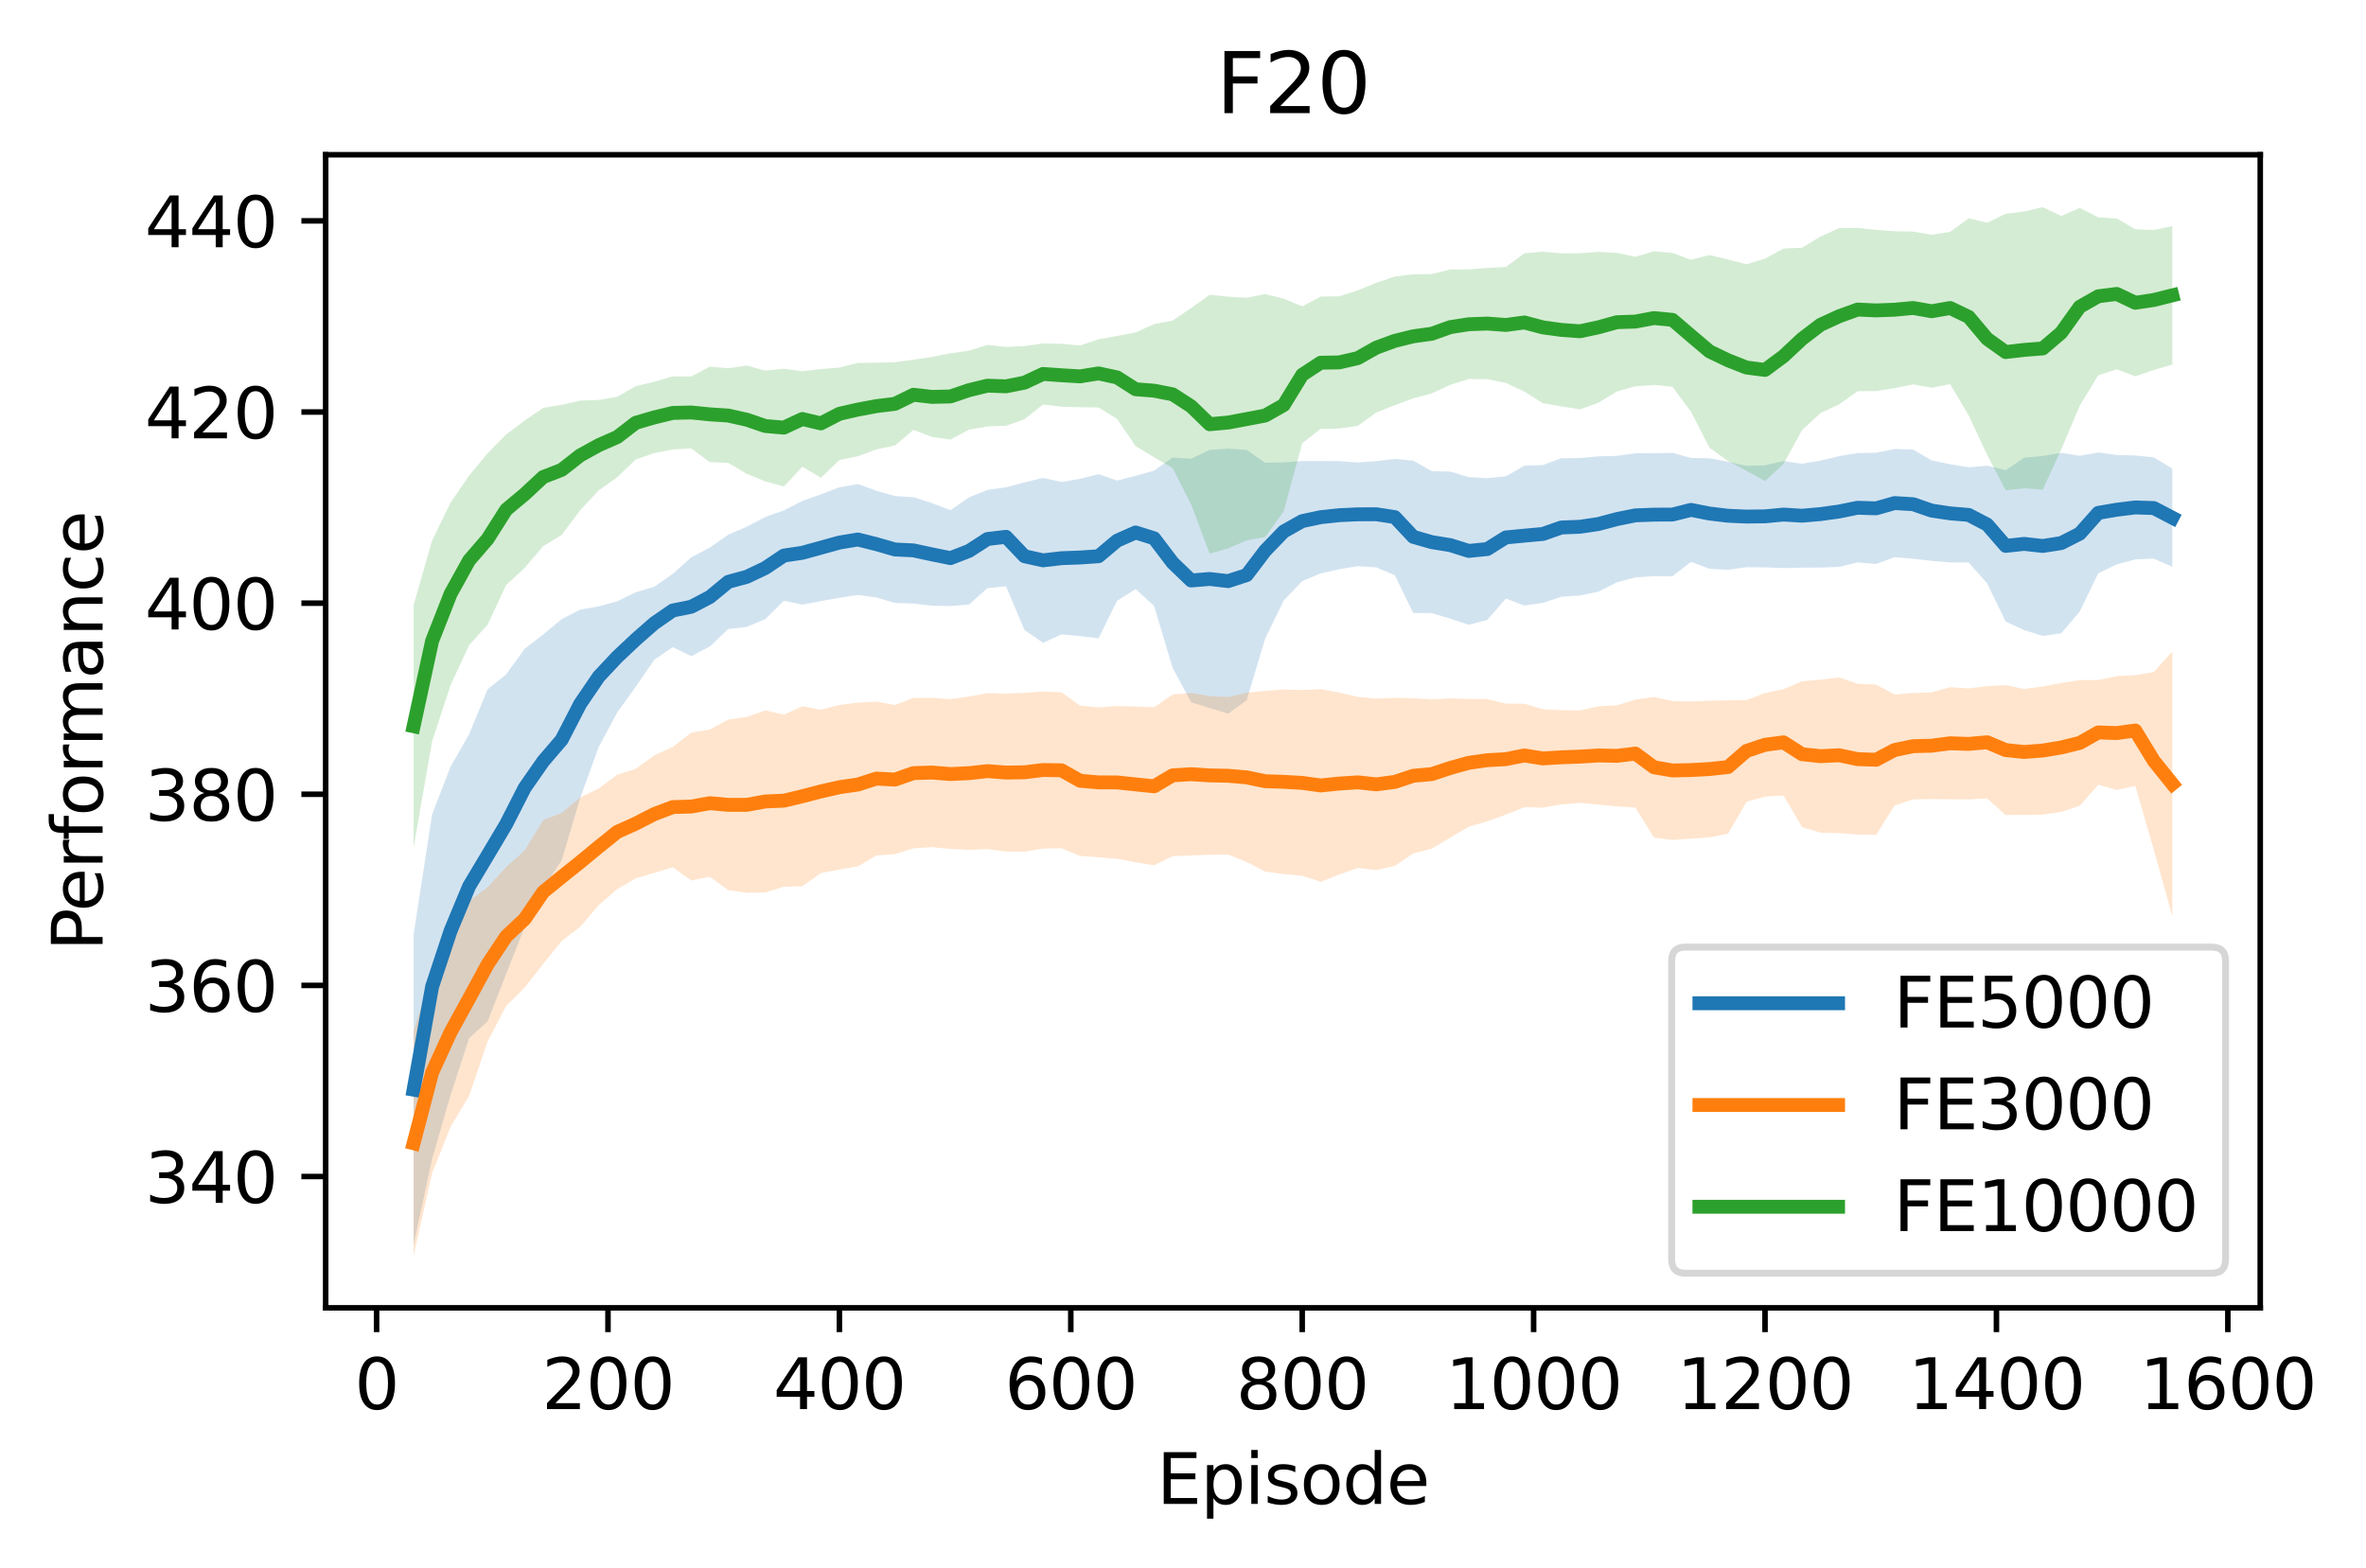<?xml version="1.0" encoding="utf-8" standalone="no"?>
<!DOCTYPE svg PUBLIC "-//W3C//DTD SVG 1.1//EN"
  "http://www.w3.org/Graphics/SVG/1.1/DTD/svg11.dtd">
<svg xmlns:xlink="http://www.w3.org/1999/xlink" width="341.218pt" height="226.194pt" viewBox="0 0 341.218 226.194" xmlns="http://www.w3.org/2000/svg" version="1.1">
 <defs>
  <style type="text/css">*{stroke-linejoin: round; stroke-linecap: butt}</style>
 </defs>
 <g id="figure_1">
  <g id="patch_1">
   <path d="M 0 226.194 
L 341.218 226.194 
L 341.218 0 
L 0 0 
z
" style="fill: #ffffff"/>
  </g>
  <g id="axes_1">
   <g id="patch_2">
    <path d="M 46.966 188.638 
L 325.966 188.638 
L 325.966 22.318 
L 46.966 22.318 
z
" style="fill: #ffffff"/>
   </g>
   <g id="PolyCollection_1">
    <path d="M 59.647 134.804 
L 59.647 179.536 
L 62.317 167.156 
L 64.987 157.92 
L 67.657 149.74 
L 70.327 147.311 
L 72.997 140.479 
L 75.667 133.698 
L 78.336 128.102 
L 81.006 124.088 
L 83.676 115.099 
L 86.346 107.743 
L 89.016 102.764 
L 91.686 99.05 
L 94.356 95.159 
L 97.025 93.34 
L 99.695 94.643 
L 102.365 93.249 
L 105.035 90.726 
L 107.705 90.412 
L 110.375 89.296 
L 113.045 86.646 
L 115.714 87.206 
L 118.384 86.696 
L 121.054 86.224 
L 123.724 85.81 
L 126.394 86.183 
L 129.064 86.966 
L 131.734 87.049 
L 134.403 87.359 
L 137.073 87.407 
L 139.743 87.196 
L 142.413 84.828 
L 145.083 84.566 
L 147.753 90.885 
L 150.423 92.709 
L 153.092 91.504 
L 155.762 91.756 
L 158.432 92.063 
L 161.102 86.655 
L 163.772 84.975 
L 166.442 87.397 
L 169.112 96.331 
L 171.781 101.291 
L 174.451 102.125 
L 177.121 102.936 
L 179.791 100.996 
L 182.461 92.105 
L 185.131 86.633 
L 187.801 83.82 
L 190.47 82.701 
L 193.14 82.105 
L 195.81 81.663 
L 198.48 81.828 
L 201.15 82.971 
L 203.82 88.417 
L 206.49 88.433 
L 209.159 89.235 
L 211.829 90.11 
L 214.499 89.413 
L 217.169 86.333 
L 219.839 87.338 
L 222.509 86.957 
L 225.179 86.073 
L 227.848 85.892 
L 230.518 85.34 
L 233.188 83.989 
L 235.858 83.284 
L 238.528 83.089 
L 241.198 83.12 
L 243.868 81.032 
L 246.537 82.039 
L 249.207 82.179 
L 251.877 81.812 
L 254.547 81.83 
L 257.217 81.935 
L 259.887 81.874 
L 262.557 81.861 
L 265.226 81.769 
L 267.896 81.118 
L 270.566 81.342 
L 273.236 80.362 
L 275.906 80.596 
L 278.576 80.892 
L 281.246 81.127 
L 283.915 81.125 
L 286.585 84.155 
L 289.255 89.655 
L 291.925 90.879 
L 294.595 91.726 
L 297.265 91.342 
L 299.935 88.204 
L 302.604 82.695 
L 305.274 81.406 
L 307.944 80.684 
L 310.614 80.583 
L 313.284 81.754 
L 313.284 67.589 
L 313.284 67.589 
L 310.614 65.972 
L 307.944 65.695 
L 305.274 65.628 
L 302.604 65.256 
L 299.935 65.74 
L 297.265 65.321 
L 294.595 65.772 
L 291.925 66.015 
L 289.255 67.818 
L 286.585 67.164 
L 283.915 67.412 
L 281.246 66.96 
L 278.576 66.404 
L 275.906 64.852 
L 273.236 64.758 
L 270.566 65.301 
L 267.896 65.354 
L 265.226 65.789 
L 262.557 66.439 
L 259.887 66.891 
L 257.217 66.505 
L 254.547 67.121 
L 251.877 67.203 
L 249.207 66.598 
L 246.537 66.1 
L 243.868 66.055 
L 241.198 65.314 
L 238.528 65.371 
L 235.858 65.379 
L 233.188 65.75 
L 230.518 65.824 
L 227.848 66.066 
L 225.179 66.09 
L 222.509 67.077 
L 219.839 67.179 
L 217.169 68.698 
L 214.499 68.964 
L 211.829 68.816 
L 209.159 68.021 
L 206.49 67.957 
L 203.82 66.442 
L 201.15 66.193 
L 198.48 66.515 
L 195.81 66.706 
L 193.14 66.508 
L 190.47 66.488 
L 187.801 66.502 
L 185.131 66.697 
L 182.461 66.752 
L 179.791 64.894 
L 177.121 64.699 
L 174.451 64.891 
L 171.781 66.164 
L 169.112 65.994 
L 166.442 67.884 
L 163.772 68.63 
L 161.102 69.315 
L 158.432 68.391 
L 155.762 69.064 
L 153.092 69.515 
L 150.423 68.936 
L 147.753 69.573 
L 145.083 70.287 
L 142.413 70.656 
L 139.743 71.738 
L 137.073 73.592 
L 134.403 72.562 
L 131.734 71.72 
L 129.064 71.54 
L 126.394 70.785 
L 123.724 69.818 
L 121.054 70.288 
L 118.384 71.3 
L 115.714 72.258 
L 113.045 73.617 
L 110.375 74.557 
L 107.705 75.973 
L 105.035 77.115 
L 102.365 78.985 
L 99.695 80.379 
L 97.025 82.767 
L 94.356 84.633 
L 91.686 85.428 
L 89.016 86.731 
L 86.346 87.457 
L 83.676 87.932 
L 81.006 89.295 
L 78.336 91.511 
L 75.667 93.578 
L 72.997 97.265 
L 70.327 99.408 
L 67.657 105.907 
L 64.987 110.561 
L 62.317 117.459 
L 59.647 134.804 
z
" clip-path="url(#pb93de72623)" style="fill: #1f77b4; fill-opacity: 0.2"/>
   </g>
   <g id="PolyCollection_2">
    <path d="M 59.647 148.715 
L 59.647 181.078 
L 62.317 169.218 
L 64.987 162.518 
L 67.657 158.052 
L 70.327 150.208 
L 72.997 145.085 
L 75.667 142.44 
L 78.336 139.039 
L 81.006 135.709 
L 83.676 133.681 
L 86.346 130.548 
L 89.016 128.245 
L 91.686 126.685 
L 94.356 125.897 
L 97.025 125.082 
L 99.695 126.995 
L 102.365 126.47 
L 105.035 128.386 
L 107.705 128.772 
L 110.375 128.731 
L 113.045 127.892 
L 115.714 127.827 
L 118.384 125.933 
L 121.054 125.416 
L 123.724 124.961 
L 126.394 123.396 
L 129.064 123.199 
L 131.734 122.35 
L 134.403 122.196 
L 137.073 122.449 
L 139.743 122.566 
L 142.413 122.474 
L 145.083 122.822 
L 147.753 122.843 
L 150.423 122.395 
L 153.092 122.354 
L 155.762 123.444 
L 158.432 123.659 
L 161.102 123.878 
L 163.772 124.366 
L 166.442 124.815 
L 169.112 123.487 
L 171.781 123.388 
L 174.451 123.288 
L 177.121 123.259 
L 179.791 124.329 
L 182.461 125.714 
L 185.131 126.069 
L 187.801 126.319 
L 190.47 127.182 
L 193.14 126.141 
L 195.81 125.177 
L 198.48 125.498 
L 201.15 124.898 
L 203.82 123.087 
L 206.49 122.419 
L 209.159 120.807 
L 211.829 119.239 
L 214.499 118.454 
L 217.169 117.507 
L 219.839 116.427 
L 222.509 116.487 
L 225.179 116.025 
L 227.848 115.801 
L 230.518 116.046 
L 233.188 116.307 
L 235.858 116.482 
L 238.528 120.805 
L 241.198 121.156 
L 243.868 120.958 
L 246.537 120.781 
L 249.207 120.258 
L 251.877 115.646 
L 254.547 114.897 
L 257.217 114.741 
L 259.887 119.297 
L 262.557 120.097 
L 265.226 120.163 
L 267.896 120.366 
L 270.566 120.422 
L 273.236 116.184 
L 275.906 115.301 
L 278.576 115.249 
L 281.246 115.293 
L 283.915 115.296 
L 286.585 115.156 
L 289.255 117.559 
L 291.925 117.546 
L 294.595 117.499 
L 297.265 117.117 
L 299.935 116.216 
L 302.604 113.201 
L 305.274 113.942 
L 307.944 113.358 
L 310.614 122.541 
L 313.284 132.148 
L 313.284 93.955 
L 313.284 93.955 
L 310.614 96.931 
L 307.944 97.375 
L 305.274 97.523 
L 302.604 98.086 
L 299.935 98.092 
L 297.265 98.507 
L 294.595 99.014 
L 291.925 99.378 
L 289.255 98.817 
L 286.585 98.97 
L 283.915 99.294 
L 281.246 99.118 
L 278.576 99.865 
L 275.906 99.954 
L 273.236 100.168 
L 270.566 98.741 
L 267.896 98.618 
L 265.226 97.708 
L 262.557 98.033 
L 259.887 98.266 
L 257.217 99.405 
L 254.547 99.948 
L 251.877 100.981 
L 249.207 101.01 
L 246.537 101.067 
L 243.868 101.18 
L 241.198 101.103 
L 238.528 100.528 
L 235.858 100.906 
L 233.188 101.735 
L 230.518 101.882 
L 227.848 102.462 
L 225.179 102.431 
L 222.509 102.292 
L 219.839 101.501 
L 217.169 101.484 
L 214.499 100.843 
L 211.829 100.81 
L 209.159 100.727 
L 206.49 100.881 
L 203.82 100.699 
L 201.15 100.66 
L 198.48 100.761 
L 195.81 100.508 
L 193.14 99.889 
L 190.47 99.403 
L 187.801 99.524 
L 185.131 99.458 
L 182.461 99.647 
L 179.791 99.919 
L 177.121 100.527 
L 174.451 100.39 
L 171.781 99.942 
L 169.112 100.175 
L 166.442 102.01 
L 163.772 101.908 
L 161.102 101.83 
L 158.432 102.037 
L 155.762 101.778 
L 153.092 99.856 
L 150.423 99.726 
L 147.753 99.937 
L 145.083 100.04 
L 142.413 99.971 
L 139.743 100.468 
L 137.073 100.838 
L 134.403 100.66 
L 131.734 100.673 
L 129.064 101.685 
L 126.394 101.202 
L 123.724 101.352 
L 121.054 101.675 
L 118.384 102.365 
L 115.714 101.867 
L 113.045 103.081 
L 110.375 102.467 
L 107.705 103.397 
L 105.035 103.792 
L 102.365 105.226 
L 99.695 105.664 
L 97.025 107.738 
L 94.356 108.948 
L 91.686 110.897 
L 89.016 111.739 
L 86.346 113.729 
L 83.676 115.012 
L 81.006 117.252 
L 78.336 118.278 
L 75.667 122.669 
L 72.997 125.044 
L 70.327 127.968 
L 67.657 129.967 
L 64.987 135.204 
L 62.317 140.174 
L 59.647 148.715 
z
" clip-path="url(#pb93de72623)" style="fill: #ff7f0e; fill-opacity: 0.2"/>
   </g>
   <g id="PolyCollection_3">
    <path d="M 59.647 87.289 
L 59.647 122.204 
L 62.317 106.934 
L 64.987 98.805 
L 67.657 93.049 
L 70.327 90.093 
L 72.997 84.375 
L 75.667 81.909 
L 78.336 78.778 
L 81.006 77.151 
L 83.676 73.582 
L 86.346 70.732 
L 89.016 68.828 
L 91.686 66.264 
L 94.356 65.352 
L 97.025 64.825 
L 99.695 64.682 
L 102.365 66.648 
L 105.035 66.764 
L 107.705 68.349 
L 110.375 69.433 
L 113.045 70.174 
L 115.714 67.316 
L 118.384 68.907 
L 121.054 66.356 
L 123.724 65.808 
L 126.394 64.819 
L 129.064 64.253 
L 131.734 61.997 
L 134.403 63.015 
L 137.073 63.407 
L 139.743 61.972 
L 142.413 61.505 
L 145.083 61.408 
L 147.753 60.465 
L 150.423 58.341 
L 153.092 58.662 
L 155.762 58.736 
L 158.432 58.776 
L 161.102 60.423 
L 163.772 64.329 
L 166.442 65.957 
L 169.112 67.515 
L 171.781 72.768 
L 174.451 79.849 
L 177.121 79.099 
L 179.791 77.937 
L 182.461 77.463 
L 185.131 73.762 
L 187.801 63.939 
L 190.47 61.853 
L 193.14 61.806 
L 195.81 61.426 
L 198.48 59.502 
L 201.15 58.443 
L 203.82 57.449 
L 206.49 56.743 
L 209.159 55.492 
L 211.829 54.668 
L 214.499 54.694 
L 217.169 55.236 
L 219.839 56.48 
L 222.509 58.149 
L 225.179 58.613 
L 227.848 59.044 
L 230.518 58.09 
L 233.188 56.463 
L 235.858 55.722 
L 238.528 55.514 
L 241.198 55.788 
L 243.868 59.38 
L 246.537 64.575 
L 249.207 66.497 
L 251.877 67.905 
L 254.547 69.403 
L 257.217 66.905 
L 259.887 62.031 
L 262.557 59.574 
L 265.226 58.332 
L 267.896 56.431 
L 270.566 56.399 
L 273.236 55.985 
L 275.906 55.437 
L 278.576 55.928 
L 281.246 55.413 
L 283.915 59.916 
L 286.585 65.616 
L 289.255 70.723 
L 291.925 70.424 
L 294.595 70.642 
L 297.265 64.819 
L 299.935 58.505 
L 302.604 54.128 
L 305.274 53.275 
L 307.944 54.275 
L 310.614 53.362 
L 313.284 52.591 
L 313.284 32.61 
L 313.284 32.61 
L 310.614 33.174 
L 307.944 33.062 
L 305.274 31.516 
L 302.604 31.341 
L 299.935 29.993 
L 297.265 31.151 
L 294.595 29.878 
L 291.925 30.509 
L 289.255 30.834 
L 286.585 32.137 
L 283.915 31.49 
L 281.246 33.44 
L 278.576 33.86 
L 275.906 33.406 
L 273.236 33.358 
L 270.566 33.147 
L 267.896 32.868 
L 265.226 32.906 
L 262.557 34.114 
L 259.887 35.732 
L 257.217 35.849 
L 254.547 37.308 
L 251.877 38.12 
L 249.207 37.43 
L 246.537 36.788 
L 243.868 37.466 
L 241.198 36.483 
L 238.528 36.24 
L 235.858 37.044 
L 233.188 36.476 
L 230.518 36.331 
L 227.848 36.519 
L 225.179 36.556 
L 222.509 36.293 
L 219.839 36.544 
L 217.169 38.506 
L 214.499 38.646 
L 211.829 38.861 
L 209.159 38.873 
L 206.49 39.532 
L 203.82 39.566 
L 201.15 39.886 
L 198.48 40.792 
L 195.81 41.885 
L 193.14 42.735 
L 190.47 42.778 
L 187.801 44.188 
L 185.131 43.084 
L 182.461 42.413 
L 179.791 42.953 
L 177.121 42.787 
L 174.451 42.524 
L 171.781 44.43 
L 169.112 46.23 
L 166.442 46.746 
L 163.772 47.952 
L 161.102 48.452 
L 158.432 48.94 
L 155.762 49.832 
L 153.092 49.59 
L 150.423 49.536 
L 147.753 49.913 
L 145.083 50.039 
L 142.413 49.75 
L 139.743 50.58 
L 137.073 50.962 
L 134.403 51.478 
L 131.734 51.881 
L 129.064 52.245 
L 126.394 52.33 
L 123.724 52.34 
L 121.054 53.012 
L 118.384 53.231 
L 115.714 53.553 
L 113.045 53.179 
L 110.375 53.459 
L 107.705 52.724 
L 105.035 53.112 
L 102.365 52.88 
L 99.695 54.308 
L 97.025 54.291 
L 94.356 55.059 
L 91.686 55.709 
L 89.016 57.246 
L 86.346 57.685 
L 83.676 57.781 
L 81.006 58.386 
L 78.336 58.831 
L 75.667 60.664 
L 72.997 62.66 
L 70.327 65.368 
L 67.657 68.592 
L 64.987 72.484 
L 62.317 77.96 
L 59.647 87.289 
z
" clip-path="url(#pb93de72623)" style="fill: #2ca02c; fill-opacity: 0.2"/>
   </g>
   <g id="matplotlib.axis_1">
    <g id="xtick_1">
     <g id="line2d_1">
      <defs>
       <path id="m18a0cffa66" d="M 0 0 
L 0 3.5 
" style="stroke: #000000; stroke-width: 0.8"/>
      </defs>
      <g>
       <use xlink:href="#m18a0cffa66" x="54.308" y="188.638" style="stroke: #000000; stroke-width: 0.8"/>
      </g>
     </g>
     <g id="text_1">
      <!-- 0 -->
      <g transform="translate(51.126 203.237) scale(0.1 -0.1)">
       <defs>
        <path id="DejaVuSans-30" d="M 2034 4250 
Q 1547 4250 1301 3770 
Q 1056 3291 1056 2328 
Q 1056 1369 1301 889 
Q 1547 409 2034 409 
Q 2525 409 2770 889 
Q 3016 1369 3016 2328 
Q 3016 3291 2770 3770 
Q 2525 4250 2034 4250 
z
M 2034 4750 
Q 2819 4750 3233 4129 
Q 3647 3509 3647 2328 
Q 3647 1150 3233 529 
Q 2819 -91 2034 -91 
Q 1250 -91 836 529 
Q 422 1150 422 2328 
Q 422 3509 836 4129 
Q 1250 4750 2034 4750 
z
" transform="scale(0.016)"/>
       </defs>
       <use xlink:href="#DejaVuSans-30"/>
      </g>
     </g>
    </g>
    <g id="xtick_2">
     <g id="line2d_2">
      <g>
       <use xlink:href="#m18a0cffa66" x="87.681" y="188.638" style="stroke: #000000; stroke-width: 0.8"/>
      </g>
     </g>
     <g id="text_2">
      <!-- 200 -->
      <g transform="translate(78.137 203.237) scale(0.1 -0.1)">
       <defs>
        <path id="DejaVuSans-32" d="M 1228 531 
L 3431 531 
L 3431 0 
L 469 0 
L 469 531 
Q 828 903 1448 1529 
Q 2069 2156 2228 2338 
Q 2531 2678 2651 2914 
Q 2772 3150 2772 3378 
Q 2772 3750 2511 3984 
Q 2250 4219 1831 4219 
Q 1534 4219 1204 4116 
Q 875 4013 500 3803 
L 500 4441 
Q 881 4594 1212 4672 
Q 1544 4750 1819 4750 
Q 2544 4750 2975 4387 
Q 3406 4025 3406 3419 
Q 3406 3131 3298 2873 
Q 3191 2616 2906 2266 
Q 2828 2175 2409 1742 
Q 1991 1309 1228 531 
z
" transform="scale(0.016)"/>
       </defs>
       <use xlink:href="#DejaVuSans-32"/>
       <use xlink:href="#DejaVuSans-30" x="63.623"/>
       <use xlink:href="#DejaVuSans-30" x="127.246"/>
      </g>
     </g>
    </g>
    <g id="xtick_3">
     <g id="line2d_3">
      <g>
       <use xlink:href="#m18a0cffa66" x="121.054" y="188.638" style="stroke: #000000; stroke-width: 0.8"/>
      </g>
     </g>
     <g id="text_3">
      <!-- 400 -->
      <g transform="translate(111.51 203.237) scale(0.1 -0.1)">
       <defs>
        <path id="DejaVuSans-34" d="M 2419 4116 
L 825 1625 
L 2419 1625 
L 2419 4116 
z
M 2253 4666 
L 3047 4666 
L 3047 1625 
L 3713 1625 
L 3713 1100 
L 3047 1100 
L 3047 0 
L 2419 0 
L 2419 1100 
L 313 1100 
L 313 1709 
L 2253 4666 
z
" transform="scale(0.016)"/>
       </defs>
       <use xlink:href="#DejaVuSans-34"/>
       <use xlink:href="#DejaVuSans-30" x="63.623"/>
       <use xlink:href="#DejaVuSans-30" x="127.246"/>
      </g>
     </g>
    </g>
    <g id="xtick_4">
     <g id="line2d_4">
      <g>
       <use xlink:href="#m18a0cffa66" x="154.427" y="188.638" style="stroke: #000000; stroke-width: 0.8"/>
      </g>
     </g>
     <g id="text_4">
      <!-- 600 -->
      <g transform="translate(144.884 203.237) scale(0.1 -0.1)">
       <defs>
        <path id="DejaVuSans-36" d="M 2113 2584 
Q 1688 2584 1439 2293 
Q 1191 2003 1191 1497 
Q 1191 994 1439 701 
Q 1688 409 2113 409 
Q 2538 409 2786 701 
Q 3034 994 3034 1497 
Q 3034 2003 2786 2293 
Q 2538 2584 2113 2584 
z
M 3366 4563 
L 3366 3988 
Q 3128 4100 2886 4159 
Q 2644 4219 2406 4219 
Q 1781 4219 1451 3797 
Q 1122 3375 1075 2522 
Q 1259 2794 1537 2939 
Q 1816 3084 2150 3084 
Q 2853 3084 3261 2657 
Q 3669 2231 3669 1497 
Q 3669 778 3244 343 
Q 2819 -91 2113 -91 
Q 1303 -91 875 529 
Q 447 1150 447 2328 
Q 447 3434 972 4092 
Q 1497 4750 2381 4750 
Q 2619 4750 2861 4703 
Q 3103 4656 3366 4563 
z
" transform="scale(0.016)"/>
       </defs>
       <use xlink:href="#DejaVuSans-36"/>
       <use xlink:href="#DejaVuSans-30" x="63.623"/>
       <use xlink:href="#DejaVuSans-30" x="127.246"/>
      </g>
     </g>
    </g>
    <g id="xtick_5">
     <g id="line2d_5">
      <g>
       <use xlink:href="#m18a0cffa66" x="187.801" y="188.638" style="stroke: #000000; stroke-width: 0.8"/>
      </g>
     </g>
     <g id="text_5">
      <!-- 800 -->
      <g transform="translate(178.257 203.237) scale(0.1 -0.1)">
       <defs>
        <path id="DejaVuSans-38" d="M 2034 2216 
Q 1584 2216 1326 1975 
Q 1069 1734 1069 1313 
Q 1069 891 1326 650 
Q 1584 409 2034 409 
Q 2484 409 2743 651 
Q 3003 894 3003 1313 
Q 3003 1734 2745 1975 
Q 2488 2216 2034 2216 
z
M 1403 2484 
Q 997 2584 770 2862 
Q 544 3141 544 3541 
Q 544 4100 942 4425 
Q 1341 4750 2034 4750 
Q 2731 4750 3128 4425 
Q 3525 4100 3525 3541 
Q 3525 3141 3298 2862 
Q 3072 2584 2669 2484 
Q 3125 2378 3379 2068 
Q 3634 1759 3634 1313 
Q 3634 634 3220 271 
Q 2806 -91 2034 -91 
Q 1263 -91 848 271 
Q 434 634 434 1313 
Q 434 1759 690 2068 
Q 947 2378 1403 2484 
z
M 1172 3481 
Q 1172 3119 1398 2916 
Q 1625 2713 2034 2713 
Q 2441 2713 2670 2916 
Q 2900 3119 2900 3481 
Q 2900 3844 2670 4047 
Q 2441 4250 2034 4250 
Q 1625 4250 1398 4047 
Q 1172 3844 1172 3481 
z
" transform="scale(0.016)"/>
       </defs>
       <use xlink:href="#DejaVuSans-38"/>
       <use xlink:href="#DejaVuSans-30" x="63.623"/>
       <use xlink:href="#DejaVuSans-30" x="127.246"/>
      </g>
     </g>
    </g>
    <g id="xtick_6">
     <g id="line2d_6">
      <g>
       <use xlink:href="#m18a0cffa66" x="221.174" y="188.638" style="stroke: #000000; stroke-width: 0.8"/>
      </g>
     </g>
     <g id="text_6">
      <!-- 1000 -->
      <g transform="translate(208.449 203.237) scale(0.1 -0.1)">
       <defs>
        <path id="DejaVuSans-31" d="M 794 531 
L 1825 531 
L 1825 4091 
L 703 3866 
L 703 4441 
L 1819 4666 
L 2450 4666 
L 2450 531 
L 3481 531 
L 3481 0 
L 794 0 
L 794 531 
z
" transform="scale(0.016)"/>
       </defs>
       <use xlink:href="#DejaVuSans-31"/>
       <use xlink:href="#DejaVuSans-30" x="63.623"/>
       <use xlink:href="#DejaVuSans-30" x="127.246"/>
       <use xlink:href="#DejaVuSans-30" x="190.869"/>
      </g>
     </g>
    </g>
    <g id="xtick_7">
     <g id="line2d_7">
      <g>
       <use xlink:href="#m18a0cffa66" x="254.547" y="188.638" style="stroke: #000000; stroke-width: 0.8"/>
      </g>
     </g>
     <g id="text_7">
      <!-- 1200 -->
      <g transform="translate(241.822 203.237) scale(0.1 -0.1)">
       <use xlink:href="#DejaVuSans-31"/>
       <use xlink:href="#DejaVuSans-32" x="63.623"/>
       <use xlink:href="#DejaVuSans-30" x="127.246"/>
       <use xlink:href="#DejaVuSans-30" x="190.869"/>
      </g>
     </g>
    </g>
    <g id="xtick_8">
     <g id="line2d_8">
      <g>
       <use xlink:href="#m18a0cffa66" x="287.92" y="188.638" style="stroke: #000000; stroke-width: 0.8"/>
      </g>
     </g>
     <g id="text_8">
      <!-- 1400 -->
      <g transform="translate(275.195 203.237) scale(0.1 -0.1)">
       <use xlink:href="#DejaVuSans-31"/>
       <use xlink:href="#DejaVuSans-34" x="63.623"/>
       <use xlink:href="#DejaVuSans-30" x="127.246"/>
       <use xlink:href="#DejaVuSans-30" x="190.869"/>
      </g>
     </g>
    </g>
    <g id="xtick_9">
     <g id="line2d_9">
      <g>
       <use xlink:href="#m18a0cffa66" x="321.293" y="188.638" style="stroke: #000000; stroke-width: 0.8"/>
      </g>
     </g>
     <g id="text_9">
      <!-- 1600 -->
      <g transform="translate(308.568 203.237) scale(0.1 -0.1)">
       <use xlink:href="#DejaVuSans-31"/>
       <use xlink:href="#DejaVuSans-36" x="63.623"/>
       <use xlink:href="#DejaVuSans-30" x="127.246"/>
       <use xlink:href="#DejaVuSans-30" x="190.869"/>
      </g>
     </g>
    </g>
    <g id="text_10">
     <!-- Episode -->
     <g transform="translate(166.828 216.915) scale(0.1 -0.1)">
      <defs>
       <path id="DejaVuSans-45" d="M 628 4666 
L 3578 4666 
L 3578 4134 
L 1259 4134 
L 1259 2753 
L 3481 2753 
L 3481 2222 
L 1259 2222 
L 1259 531 
L 3634 531 
L 3634 0 
L 628 0 
L 628 4666 
z
" transform="scale(0.016)"/>
       <path id="DejaVuSans-70" d="M 1159 525 
L 1159 -1331 
L 581 -1331 
L 581 3500 
L 1159 3500 
L 1159 2969 
Q 1341 3281 1617 3432 
Q 1894 3584 2278 3584 
Q 2916 3584 3314 3078 
Q 3713 2572 3713 1747 
Q 3713 922 3314 415 
Q 2916 -91 2278 -91 
Q 1894 -91 1617 61 
Q 1341 213 1159 525 
z
M 3116 1747 
Q 3116 2381 2855 2742 
Q 2594 3103 2138 3103 
Q 1681 3103 1420 2742 
Q 1159 2381 1159 1747 
Q 1159 1113 1420 752 
Q 1681 391 2138 391 
Q 2594 391 2855 752 
Q 3116 1113 3116 1747 
z
" transform="scale(0.016)"/>
       <path id="DejaVuSans-69" d="M 603 3500 
L 1178 3500 
L 1178 0 
L 603 0 
L 603 3500 
z
M 603 4863 
L 1178 4863 
L 1178 4134 
L 603 4134 
L 603 4863 
z
" transform="scale(0.016)"/>
       <path id="DejaVuSans-73" d="M 2834 3397 
L 2834 2853 
Q 2591 2978 2328 3040 
Q 2066 3103 1784 3103 
Q 1356 3103 1142 2972 
Q 928 2841 928 2578 
Q 928 2378 1081 2264 
Q 1234 2150 1697 2047 
L 1894 2003 
Q 2506 1872 2764 1633 
Q 3022 1394 3022 966 
Q 3022 478 2636 193 
Q 2250 -91 1575 -91 
Q 1294 -91 989 -36 
Q 684 19 347 128 
L 347 722 
Q 666 556 975 473 
Q 1284 391 1588 391 
Q 1994 391 2212 530 
Q 2431 669 2431 922 
Q 2431 1156 2273 1281 
Q 2116 1406 1581 1522 
L 1381 1569 
Q 847 1681 609 1914 
Q 372 2147 372 2553 
Q 372 3047 722 3315 
Q 1072 3584 1716 3584 
Q 2034 3584 2315 3537 
Q 2597 3491 2834 3397 
z
" transform="scale(0.016)"/>
       <path id="DejaVuSans-6f" d="M 1959 3097 
Q 1497 3097 1228 2736 
Q 959 2375 959 1747 
Q 959 1119 1226 758 
Q 1494 397 1959 397 
Q 2419 397 2687 759 
Q 2956 1122 2956 1747 
Q 2956 2369 2687 2733 
Q 2419 3097 1959 3097 
z
M 1959 3584 
Q 2709 3584 3137 3096 
Q 3566 2609 3566 1747 
Q 3566 888 3137 398 
Q 2709 -91 1959 -91 
Q 1206 -91 779 398 
Q 353 888 353 1747 
Q 353 2609 779 3096 
Q 1206 3584 1959 3584 
z
" transform="scale(0.016)"/>
       <path id="DejaVuSans-64" d="M 2906 2969 
L 2906 4863 
L 3481 4863 
L 3481 0 
L 2906 0 
L 2906 525 
Q 2725 213 2448 61 
Q 2172 -91 1784 -91 
Q 1150 -91 751 415 
Q 353 922 353 1747 
Q 353 2572 751 3078 
Q 1150 3584 1784 3584 
Q 2172 3584 2448 3432 
Q 2725 3281 2906 2969 
z
M 947 1747 
Q 947 1113 1208 752 
Q 1469 391 1925 391 
Q 2381 391 2643 752 
Q 2906 1113 2906 1747 
Q 2906 2381 2643 2742 
Q 2381 3103 1925 3103 
Q 1469 3103 1208 2742 
Q 947 2381 947 1747 
z
" transform="scale(0.016)"/>
       <path id="DejaVuSans-65" d="M 3597 1894 
L 3597 1613 
L 953 1613 
Q 991 1019 1311 708 
Q 1631 397 2203 397 
Q 2534 397 2845 478 
Q 3156 559 3463 722 
L 3463 178 
Q 3153 47 2828 -22 
Q 2503 -91 2169 -91 
Q 1331 -91 842 396 
Q 353 884 353 1716 
Q 353 2575 817 3079 
Q 1281 3584 2069 3584 
Q 2775 3584 3186 3129 
Q 3597 2675 3597 1894 
z
M 3022 2063 
Q 3016 2534 2758 2815 
Q 2500 3097 2075 3097 
Q 1594 3097 1305 2825 
Q 1016 2553 972 2059 
L 3022 2063 
z
" transform="scale(0.016)"/>
      </defs>
      <use xlink:href="#DejaVuSans-45"/>
      <use xlink:href="#DejaVuSans-70" x="63.184"/>
      <use xlink:href="#DejaVuSans-69" x="126.66"/>
      <use xlink:href="#DejaVuSans-73" x="154.443"/>
      <use xlink:href="#DejaVuSans-6f" x="206.543"/>
      <use xlink:href="#DejaVuSans-64" x="267.725"/>
      <use xlink:href="#DejaVuSans-65" x="331.201"/>
     </g>
    </g>
   </g>
   <g id="matplotlib.axis_2">
    <g id="ytick_1">
     <g id="line2d_10">
      <defs>
       <path id="mf8f0521c76" d="M 0 0 
L -3.5 0 
" style="stroke: #000000; stroke-width: 0.8"/>
      </defs>
      <g>
       <use xlink:href="#mf8f0521c76" x="46.966" y="169.694" style="stroke: #000000; stroke-width: 0.8"/>
      </g>
     </g>
     <g id="text_11">
      <!-- 340 -->
      <g transform="translate(20.878 173.494) scale(0.1 -0.1)">
       <defs>
        <path id="DejaVuSans-33" d="M 2597 2516 
Q 3050 2419 3304 2112 
Q 3559 1806 3559 1356 
Q 3559 666 3084 287 
Q 2609 -91 1734 -91 
Q 1441 -91 1130 -33 
Q 819 25 488 141 
L 488 750 
Q 750 597 1062 519 
Q 1375 441 1716 441 
Q 2309 441 2620 675 
Q 2931 909 2931 1356 
Q 2931 1769 2642 2001 
Q 2353 2234 1838 2234 
L 1294 2234 
L 1294 2753 
L 1863 2753 
Q 2328 2753 2575 2939 
Q 2822 3125 2822 3475 
Q 2822 3834 2567 4026 
Q 2313 4219 1838 4219 
Q 1578 4219 1281 4162 
Q 984 4106 628 3988 
L 628 4550 
Q 988 4650 1302 4700 
Q 1616 4750 1894 4750 
Q 2613 4750 3031 4423 
Q 3450 4097 3450 3541 
Q 3450 3153 3228 2886 
Q 3006 2619 2597 2516 
z
" transform="scale(0.016)"/>
       </defs>
       <use xlink:href="#DejaVuSans-33"/>
       <use xlink:href="#DejaVuSans-34" x="63.623"/>
       <use xlink:href="#DejaVuSans-30" x="127.246"/>
      </g>
     </g>
    </g>
    <g id="ytick_2">
     <g id="line2d_11">
      <g>
       <use xlink:href="#mf8f0521c76" x="46.966" y="142.127" style="stroke: #000000; stroke-width: 0.8"/>
      </g>
     </g>
     <g id="text_12">
      <!-- 360 -->
      <g transform="translate(20.878 145.926) scale(0.1 -0.1)">
       <use xlink:href="#DejaVuSans-33"/>
       <use xlink:href="#DejaVuSans-36" x="63.623"/>
       <use xlink:href="#DejaVuSans-30" x="127.246"/>
      </g>
     </g>
    </g>
    <g id="ytick_3">
     <g id="line2d_12">
      <g>
       <use xlink:href="#mf8f0521c76" x="46.966" y="114.56" style="stroke: #000000; stroke-width: 0.8"/>
      </g>
     </g>
     <g id="text_13">
      <!-- 380 -->
      <g transform="translate(20.878 118.359) scale(0.1 -0.1)">
       <use xlink:href="#DejaVuSans-33"/>
       <use xlink:href="#DejaVuSans-38" x="63.623"/>
       <use xlink:href="#DejaVuSans-30" x="127.246"/>
      </g>
     </g>
    </g>
    <g id="ytick_4">
     <g id="line2d_13">
      <g>
       <use xlink:href="#mf8f0521c76" x="46.966" y="86.993" style="stroke: #000000; stroke-width: 0.8"/>
      </g>
     </g>
     <g id="text_14">
      <!-- 400 -->
      <g transform="translate(20.878 90.792) scale(0.1 -0.1)">
       <use xlink:href="#DejaVuSans-34"/>
       <use xlink:href="#DejaVuSans-30" x="63.623"/>
       <use xlink:href="#DejaVuSans-30" x="127.246"/>
      </g>
     </g>
    </g>
    <g id="ytick_5">
     <g id="line2d_14">
      <g>
       <use xlink:href="#mf8f0521c76" x="46.966" y="59.426" style="stroke: #000000; stroke-width: 0.8"/>
      </g>
     </g>
     <g id="text_15">
      <!-- 420 -->
      <g transform="translate(20.878 63.225) scale(0.1 -0.1)">
       <use xlink:href="#DejaVuSans-34"/>
       <use xlink:href="#DejaVuSans-32" x="63.623"/>
       <use xlink:href="#DejaVuSans-30" x="127.246"/>
      </g>
     </g>
    </g>
    <g id="ytick_6">
     <g id="line2d_15">
      <g>
       <use xlink:href="#mf8f0521c76" x="46.966" y="31.859" style="stroke: #000000; stroke-width: 0.8"/>
      </g>
     </g>
     <g id="text_16">
      <!-- 440 -->
      <g transform="translate(20.878 35.658) scale(0.1 -0.1)">
       <use xlink:href="#DejaVuSans-34"/>
       <use xlink:href="#DejaVuSans-34" x="63.623"/>
       <use xlink:href="#DejaVuSans-30" x="127.246"/>
      </g>
     </g>
    </g>
    <g id="text_17">
     <!-- Performance -->
     <g transform="translate(14.798 137.16) rotate(-90) scale(0.1 -0.1)">
      <defs>
       <path id="DejaVuSans-50" d="M 1259 4147 
L 1259 2394 
L 2053 2394 
Q 2494 2394 2734 2622 
Q 2975 2850 2975 3272 
Q 2975 3691 2734 3919 
Q 2494 4147 2053 4147 
L 1259 4147 
z
M 628 4666 
L 2053 4666 
Q 2838 4666 3239 4311 
Q 3641 3956 3641 3272 
Q 3641 2581 3239 2228 
Q 2838 1875 2053 1875 
L 1259 1875 
L 1259 0 
L 628 0 
L 628 4666 
z
" transform="scale(0.016)"/>
       <path id="DejaVuSans-72" d="M 2631 2963 
Q 2534 3019 2420 3045 
Q 2306 3072 2169 3072 
Q 1681 3072 1420 2755 
Q 1159 2438 1159 1844 
L 1159 0 
L 581 0 
L 581 3500 
L 1159 3500 
L 1159 2956 
Q 1341 3275 1631 3429 
Q 1922 3584 2338 3584 
Q 2397 3584 2469 3576 
Q 2541 3569 2628 3553 
L 2631 2963 
z
" transform="scale(0.016)"/>
       <path id="DejaVuSans-66" d="M 2375 4863 
L 2375 4384 
L 1825 4384 
Q 1516 4384 1395 4259 
Q 1275 4134 1275 3809 
L 1275 3500 
L 2222 3500 
L 2222 3053 
L 1275 3053 
L 1275 0 
L 697 0 
L 697 3053 
L 147 3053 
L 147 3500 
L 697 3500 
L 697 3744 
Q 697 4328 969 4595 
Q 1241 4863 1831 4863 
L 2375 4863 
z
" transform="scale(0.016)"/>
       <path id="DejaVuSans-6d" d="M 3328 2828 
Q 3544 3216 3844 3400 
Q 4144 3584 4550 3584 
Q 5097 3584 5394 3201 
Q 5691 2819 5691 2113 
L 5691 0 
L 5113 0 
L 5113 2094 
Q 5113 2597 4934 2840 
Q 4756 3084 4391 3084 
Q 3944 3084 3684 2787 
Q 3425 2491 3425 1978 
L 3425 0 
L 2847 0 
L 2847 2094 
Q 2847 2600 2669 2842 
Q 2491 3084 2119 3084 
Q 1678 3084 1418 2786 
Q 1159 2488 1159 1978 
L 1159 0 
L 581 0 
L 581 3500 
L 1159 3500 
L 1159 2956 
Q 1356 3278 1631 3431 
Q 1906 3584 2284 3584 
Q 2666 3584 2933 3390 
Q 3200 3197 3328 2828 
z
" transform="scale(0.016)"/>
       <path id="DejaVuSans-61" d="M 2194 1759 
Q 1497 1759 1228 1600 
Q 959 1441 959 1056 
Q 959 750 1161 570 
Q 1363 391 1709 391 
Q 2188 391 2477 730 
Q 2766 1069 2766 1631 
L 2766 1759 
L 2194 1759 
z
M 3341 1997 
L 3341 0 
L 2766 0 
L 2766 531 
Q 2569 213 2275 61 
Q 1981 -91 1556 -91 
Q 1019 -91 701 211 
Q 384 513 384 1019 
Q 384 1609 779 1909 
Q 1175 2209 1959 2209 
L 2766 2209 
L 2766 2266 
Q 2766 2663 2505 2880 
Q 2244 3097 1772 3097 
Q 1472 3097 1187 3025 
Q 903 2953 641 2809 
L 641 3341 
Q 956 3463 1253 3523 
Q 1550 3584 1831 3584 
Q 2591 3584 2966 3190 
Q 3341 2797 3341 1997 
z
" transform="scale(0.016)"/>
       <path id="DejaVuSans-6e" d="M 3513 2113 
L 3513 0 
L 2938 0 
L 2938 2094 
Q 2938 2591 2744 2837 
Q 2550 3084 2163 3084 
Q 1697 3084 1428 2787 
Q 1159 2491 1159 1978 
L 1159 0 
L 581 0 
L 581 3500 
L 1159 3500 
L 1159 2956 
Q 1366 3272 1645 3428 
Q 1925 3584 2291 3584 
Q 2894 3584 3203 3211 
Q 3513 2838 3513 2113 
z
" transform="scale(0.016)"/>
       <path id="DejaVuSans-63" d="M 3122 3366 
L 3122 2828 
Q 2878 2963 2633 3030 
Q 2388 3097 2138 3097 
Q 1578 3097 1268 2742 
Q 959 2388 959 1747 
Q 959 1106 1268 751 
Q 1578 397 2138 397 
Q 2388 397 2633 464 
Q 2878 531 3122 666 
L 3122 134 
Q 2881 22 2623 -34 
Q 2366 -91 2075 -91 
Q 1284 -91 818 406 
Q 353 903 353 1747 
Q 353 2603 823 3093 
Q 1294 3584 2113 3584 
Q 2378 3584 2631 3529 
Q 2884 3475 3122 3366 
z
" transform="scale(0.016)"/>
      </defs>
      <use xlink:href="#DejaVuSans-50"/>
      <use xlink:href="#DejaVuSans-65" x="56.678"/>
      <use xlink:href="#DejaVuSans-72" x="118.201"/>
      <use xlink:href="#DejaVuSans-66" x="159.314"/>
      <use xlink:href="#DejaVuSans-6f" x="194.52"/>
      <use xlink:href="#DejaVuSans-72" x="255.701"/>
      <use xlink:href="#DejaVuSans-6d" x="295.064"/>
      <use xlink:href="#DejaVuSans-61" x="392.477"/>
      <use xlink:href="#DejaVuSans-6e" x="453.756"/>
      <use xlink:href="#DejaVuSans-63" x="517.135"/>
      <use xlink:href="#DejaVuSans-65" x="572.115"/>
     </g>
    </g>
   </g>
   <g id="line2d_16">
    <path d="M 59.647 157.17 
L 62.317 142.308 
L 64.987 134.24 
L 67.657 127.824 
L 70.327 123.359 
L 72.997 118.872 
L 75.667 113.638 
L 78.336 109.806 
L 81.006 106.692 
L 83.676 101.516 
L 86.346 97.6 
L 89.016 94.748 
L 91.686 92.239 
L 94.356 89.896 
L 97.025 88.054 
L 99.695 87.511 
L 102.365 86.117 
L 105.035 83.92 
L 107.705 83.193 
L 110.375 81.926 
L 113.045 80.132 
L 115.714 79.732 
L 118.384 78.998 
L 121.054 78.256 
L 123.724 77.814 
L 126.394 78.484 
L 129.064 79.253 
L 131.734 79.385 
L 134.403 79.96 
L 137.073 80.5 
L 139.743 79.467 
L 142.413 77.742 
L 145.083 77.426 
L 147.753 80.229 
L 150.423 80.822 
L 153.092 80.509 
L 155.762 80.41 
L 158.432 80.227 
L 161.102 77.985 
L 163.772 76.802 
L 166.442 77.641 
L 169.112 81.162 
L 171.781 83.727 
L 174.451 83.508 
L 177.121 83.817 
L 179.791 82.945 
L 182.461 79.429 
L 185.131 76.665 
L 187.801 75.161 
L 190.47 74.595 
L 193.14 74.307 
L 195.81 74.184 
L 198.48 74.171 
L 201.15 74.582 
L 203.82 77.429 
L 206.49 78.195 
L 209.159 78.628 
L 211.829 79.463 
L 214.499 79.188 
L 217.169 77.516 
L 219.839 77.259 
L 222.509 77.017 
L 225.179 76.081 
L 227.848 75.979 
L 230.518 75.582 
L 233.188 74.87 
L 235.858 74.331 
L 238.528 74.23 
L 241.198 74.217 
L 243.868 73.544 
L 246.537 74.07 
L 249.207 74.388 
L 251.877 74.507 
L 254.547 74.475 
L 257.217 74.22 
L 259.887 74.383 
L 262.557 74.15 
L 265.226 73.779 
L 267.896 73.236 
L 270.566 73.321 
L 273.236 72.56 
L 275.906 72.724 
L 278.576 73.648 
L 281.246 74.044 
L 283.915 74.268 
L 286.585 75.659 
L 289.255 78.736 
L 291.925 78.447 
L 294.595 78.749 
L 297.265 78.332 
L 299.935 76.972 
L 302.604 73.975 
L 305.274 73.517 
L 307.944 73.19 
L 310.614 73.277 
L 313.284 74.671 
" clip-path="url(#pb93de72623)" style="fill: none; stroke: #1f77b4; stroke-width: 2; stroke-linecap: square"/>
   </g>
   <g id="line2d_17">
    <path d="M 59.647 164.897 
L 62.317 154.696 
L 64.987 148.861 
L 67.657 144.009 
L 70.327 139.088 
L 72.997 135.065 
L 75.667 132.554 
L 78.336 128.659 
L 81.006 126.481 
L 83.676 124.346 
L 86.346 122.139 
L 89.016 119.992 
L 91.686 118.791 
L 94.356 117.423 
L 97.025 116.41 
L 99.695 116.329 
L 102.365 115.848 
L 105.035 116.089 
L 107.705 116.084 
L 110.375 115.599 
L 113.045 115.486 
L 115.714 114.847 
L 118.384 114.149 
L 121.054 113.546 
L 123.724 113.156 
L 126.394 112.299 
L 129.064 112.442 
L 131.734 111.512 
L 134.403 111.428 
L 137.073 111.644 
L 139.743 111.517 
L 142.413 111.222 
L 145.083 111.431 
L 147.753 111.39 
L 150.423 111.06 
L 153.092 111.105 
L 155.762 112.611 
L 158.432 112.848 
L 161.102 112.854 
L 163.772 113.137 
L 166.442 113.412 
L 169.112 111.831 
L 171.781 111.665 
L 174.451 111.839 
L 177.121 111.893 
L 179.791 112.124 
L 182.461 112.68 
L 185.131 112.764 
L 187.801 112.922 
L 190.47 113.292 
L 193.14 113.015 
L 195.81 112.842 
L 198.48 113.13 
L 201.15 112.779 
L 203.82 111.893 
L 206.49 111.65 
L 209.159 110.767 
L 211.829 110.025 
L 214.499 109.648 
L 217.169 109.495 
L 219.839 108.964 
L 222.509 109.39 
L 225.179 109.228 
L 227.848 109.132 
L 230.518 108.964 
L 233.188 109.021 
L 235.858 108.694 
L 238.528 110.667 
L 241.198 111.129 
L 243.868 111.069 
L 246.537 110.924 
L 249.207 110.634 
L 251.877 108.314 
L 254.547 107.422 
L 257.217 107.073 
L 259.887 108.782 
L 262.557 109.065 
L 265.226 108.935 
L 267.896 109.492 
L 270.566 109.581 
L 273.236 108.176 
L 275.906 107.627 
L 278.576 107.557 
L 281.246 107.206 
L 283.915 107.295 
L 286.585 107.063 
L 289.255 108.188 
L 291.925 108.462 
L 294.595 108.256 
L 297.265 107.812 
L 299.935 107.154 
L 302.604 105.643 
L 305.274 105.732 
L 307.944 105.366 
L 310.614 109.736 
L 313.284 113.052 
" clip-path="url(#pb93de72623)" style="fill: none; stroke: #ff7f0e; stroke-width: 2; stroke-linecap: square"/>
   </g>
   <g id="line2d_18">
    <path d="M 59.647 104.747 
L 62.317 92.447 
L 64.987 85.645 
L 67.657 80.821 
L 70.327 77.731 
L 72.997 73.518 
L 75.667 71.286 
L 78.336 68.805 
L 81.006 67.768 
L 83.676 65.682 
L 86.346 64.209 
L 89.016 63.037 
L 91.686 60.986 
L 94.356 60.206 
L 97.025 59.558 
L 99.695 59.495 
L 102.365 59.764 
L 105.035 59.938 
L 107.705 60.537 
L 110.375 61.446 
L 113.045 61.677 
L 115.714 60.434 
L 118.384 61.069 
L 121.054 59.684 
L 123.724 59.074 
L 126.394 58.575 
L 129.064 58.249 
L 131.734 56.939 
L 134.403 57.247 
L 137.073 57.184 
L 139.743 56.276 
L 142.413 55.627 
L 145.083 55.723 
L 147.753 55.189 
L 150.423 53.938 
L 153.092 54.126 
L 155.762 54.284 
L 158.432 53.858 
L 161.102 54.437 
L 163.772 56.141 
L 166.442 56.351 
L 169.112 56.873 
L 171.781 58.599 
L 174.451 61.186 
L 177.121 60.943 
L 179.791 60.445 
L 182.461 59.938 
L 185.131 58.423 
L 187.801 54.064 
L 190.47 52.315 
L 193.14 52.271 
L 195.81 51.655 
L 198.48 50.147 
L 201.15 49.164 
L 203.82 48.507 
L 206.49 48.138 
L 209.159 47.183 
L 211.829 46.765 
L 214.499 46.67 
L 217.169 46.871 
L 219.839 46.512 
L 222.509 47.221 
L 225.179 47.585 
L 227.848 47.782 
L 230.518 47.211 
L 233.188 46.47 
L 235.858 46.383 
L 238.528 45.877 
L 241.198 46.136 
L 243.868 48.423 
L 246.537 50.681 
L 249.207 51.963 
L 251.877 53.013 
L 254.547 53.356 
L 257.217 51.377 
L 259.887 48.881 
L 262.557 46.844 
L 265.226 45.619 
L 267.896 44.65 
L 270.566 44.773 
L 273.236 44.671 
L 275.906 44.421 
L 278.576 44.894 
L 281.246 44.426 
L 283.915 45.703 
L 286.585 48.876 
L 289.255 50.779 
L 291.925 50.467 
L 294.595 50.26 
L 297.265 47.985 
L 299.935 44.249 
L 302.604 42.734 
L 305.274 42.396 
L 307.944 43.669 
L 310.614 43.268 
L 313.284 42.601 
" clip-path="url(#pb93de72623)" style="fill: none; stroke: #2ca02c; stroke-width: 2; stroke-linecap: square"/>
   </g>
   <g id="patch_3">
    <path d="M 46.966 188.638 
L 46.966 22.318 
" style="fill: none; stroke: #000000; stroke-width: 0.8; stroke-linejoin: miter; stroke-linecap: square"/>
   </g>
   <g id="patch_4">
    <path d="M 325.966 188.638 
L 325.966 22.318 
" style="fill: none; stroke: #000000; stroke-width: 0.8; stroke-linejoin: miter; stroke-linecap: square"/>
   </g>
   <g id="patch_5">
    <path d="M 46.966 188.638 
L 325.966 188.638 
" style="fill: none; stroke: #000000; stroke-width: 0.8; stroke-linejoin: miter; stroke-linecap: square"/>
   </g>
   <g id="patch_6">
    <path d="M 46.966 22.318 
L 325.966 22.318 
" style="fill: none; stroke: #000000; stroke-width: 0.8; stroke-linejoin: miter; stroke-linecap: square"/>
   </g>
   <g id="text_18">
    <!-- F20 -->
    <g transform="translate(175.38 16.318) scale(0.12 -0.12)">
     <defs>
      <path id="DejaVuSans-46" d="M 628 4666 
L 3309 4666 
L 3309 4134 
L 1259 4134 
L 1259 2759 
L 3109 2759 
L 3109 2228 
L 1259 2228 
L 1259 0 
L 628 0 
L 628 4666 
z
" transform="scale(0.016)"/>
     </defs>
     <use xlink:href="#DejaVuSans-46"/>
     <use xlink:href="#DejaVuSans-32" x="57.52"/>
     <use xlink:href="#DejaVuSans-30" x="121.143"/>
    </g>
   </g>
   <g id="legend_1">
    <g id="patch_7">
     <path d="M 243.083 183.638 
L 318.966 183.638 
Q 320.966 183.638 320.966 181.638 
L 320.966 138.604 
Q 320.966 136.604 318.966 136.604 
L 243.083 136.604 
Q 241.083 136.604 241.083 138.604 
L 241.083 181.638 
Q 241.083 183.638 243.083 183.638 
z
" style="fill: #ffffff; opacity: 0.8; stroke: #cccccc; stroke-linejoin: miter"/>
    </g>
    <g id="line2d_19">
     <path d="M 245.083 144.702 
L 255.083 144.702 
L 265.083 144.702 
" style="fill: none; stroke: #1f77b4; stroke-width: 2; stroke-linecap: square"/>
    </g>
    <g id="text_19">
     <!-- FE5000 -->
     <g transform="translate(273.083 148.202) scale(0.1 -0.1)">
      <defs>
       <path id="DejaVuSans-35" d="M 691 4666 
L 3169 4666 
L 3169 4134 
L 1269 4134 
L 1269 2991 
Q 1406 3038 1543 3061 
Q 1681 3084 1819 3084 
Q 2600 3084 3056 2656 
Q 3513 2228 3513 1497 
Q 3513 744 3044 326 
Q 2575 -91 1722 -91 
Q 1428 -91 1123 -41 
Q 819 9 494 109 
L 494 744 
Q 775 591 1075 516 
Q 1375 441 1709 441 
Q 2250 441 2565 725 
Q 2881 1009 2881 1497 
Q 2881 1984 2565 2268 
Q 2250 2553 1709 2553 
Q 1456 2553 1204 2497 
Q 953 2441 691 2322 
L 691 4666 
z
" transform="scale(0.016)"/>
      </defs>
      <use xlink:href="#DejaVuSans-46"/>
      <use xlink:href="#DejaVuSans-45" x="57.52"/>
      <use xlink:href="#DejaVuSans-35" x="120.703"/>
      <use xlink:href="#DejaVuSans-30" x="184.326"/>
      <use xlink:href="#DejaVuSans-30" x="247.949"/>
      <use xlink:href="#DejaVuSans-30" x="311.572"/>
     </g>
    </g>
    <g id="line2d_20">
     <path d="M 245.083 159.38 
L 255.083 159.38 
L 265.083 159.38 
" style="fill: none; stroke: #ff7f0e; stroke-width: 2; stroke-linecap: square"/>
    </g>
    <g id="text_20">
     <!-- FE3000 -->
     <g transform="translate(273.083 162.88) scale(0.1 -0.1)">
      <use xlink:href="#DejaVuSans-46"/>
      <use xlink:href="#DejaVuSans-45" x="57.52"/>
      <use xlink:href="#DejaVuSans-33" x="120.703"/>
      <use xlink:href="#DejaVuSans-30" x="184.326"/>
      <use xlink:href="#DejaVuSans-30" x="247.949"/>
      <use xlink:href="#DejaVuSans-30" x="311.572"/>
     </g>
    </g>
    <g id="line2d_21">
     <path d="M 245.083 174.058 
L 255.083 174.058 
L 265.083 174.058 
" style="fill: none; stroke: #2ca02c; stroke-width: 2; stroke-linecap: square"/>
    </g>
    <g id="text_21">
     <!-- FE10000 -->
     <g transform="translate(273.083 177.558) scale(0.1 -0.1)">
      <use xlink:href="#DejaVuSans-46"/>
      <use xlink:href="#DejaVuSans-45" x="57.52"/>
      <use xlink:href="#DejaVuSans-31" x="120.703"/>
      <use xlink:href="#DejaVuSans-30" x="184.326"/>
      <use xlink:href="#DejaVuSans-30" x="247.949"/>
      <use xlink:href="#DejaVuSans-30" x="311.572"/>
      <use xlink:href="#DejaVuSans-30" x="375.195"/>
     </g>
    </g>
   </g>
  </g>
 </g>
 <defs>
  <clipPath id="pb93de72623">
   <rect x="46.966" y="22.318" width="279" height="166.32"/>
  </clipPath>
 </defs>
</svg>
